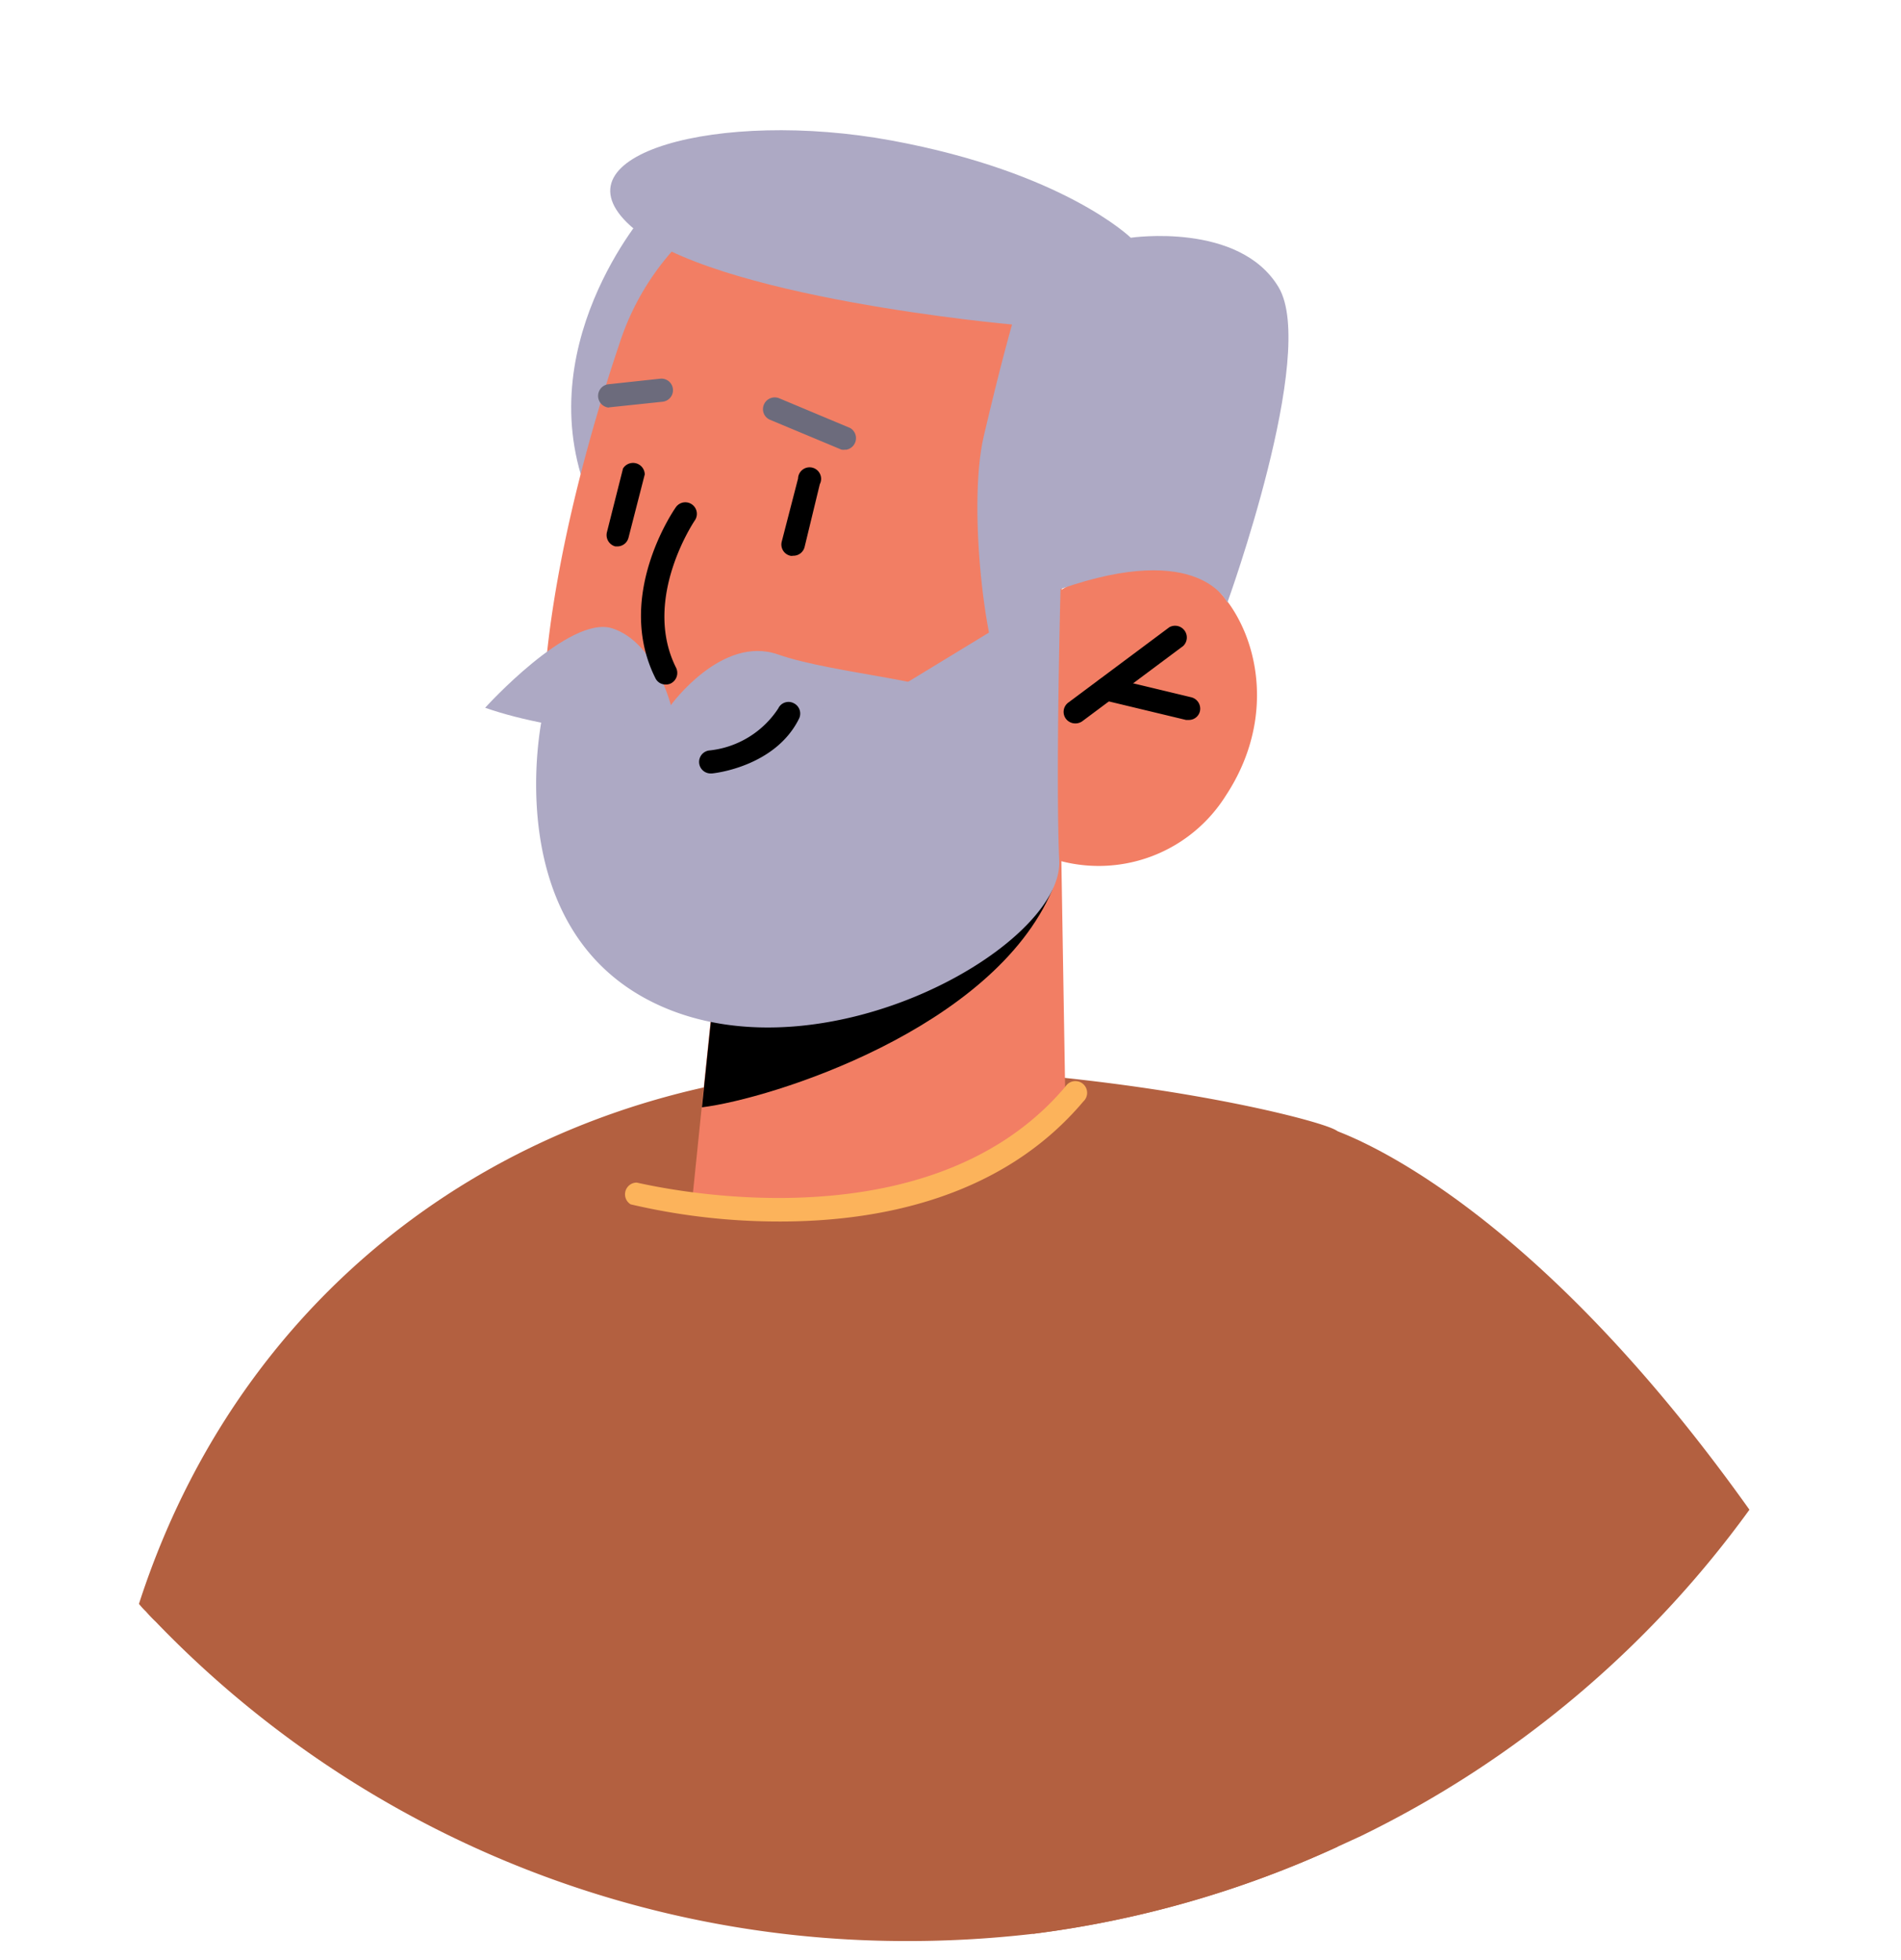 <svg id="Layer_1" data-name="Layer 1" xmlns="http://www.w3.org/2000/svg" viewBox="0 0 87.42 90.11"><defs><style>.cls-1{fill:#b36040;}.cls-2{fill:#ada9c4;}.cls-3{fill:#f27e64;}.cls-4{fill:#6c6b7c;}.cls-5{fill:#fcb35b;}</style></defs><path class="cls-1" d="M6.39,73.74a3.59,3.59,0,0,0,.32.35c.14.16.29.32.44.46A47.85,47.85,0,0,0,41.34,89.24a50.11,50.11,0,0,0,6.16-.33h0a47.8,47.8,0,0,0,14-4c-.27-17.39,0-32.6,0-32.89-.16-.36-8.19-2.5-18.91-2.93C25.84,48.45,11.52,57.85,6.39,73.74Z"/><path class="cls-1" d="M47.5,88.91h0a47.8,47.8,0,0,0,14-4l1.09-.5a48,48,0,0,0,17.86-15C71.4,56.7,63.87,52.94,61.61,52.05a5.7,5.7,0,0,0-.7-.25Z"/><path class="cls-2" d="M29.75,9.69s-5.66,6.4-2.55,13.46,6.45-12.82,6.45-12.82Z"/><path class="cls-3" d="M48.79,38.46,49,51.16s-2.23,3.69-9.65,4.42c-5.52.54-7.49-.68-7.49-.68l.66-6.44.66-6.29L46.54,39Z"/><path d="M46.54,39c0,.35,2.05,1.44,1.85,1.91-2.73,6.4-12.92,9.61-16.11,10l.9-8.68Z"/><path class="cls-3" d="M32.16,10.32a12,12,0,0,0-3.68,5.5c-1.66,4.91-5,16.35-2.82,23.37,2.86,9.11,11.08,7.41,16,5.47a16.36,16.36,0,0,0,7.09-5.08,6.9,6.9,0,0,0,7.62-3c2.94-4.46.87-9.4-1.81-10.46s-5.75,1-5.75,1l2.3-4.83S41.82,2.46,32.16,10.32Z"/><path d="M49.45,33.26a.54.54,0,0,1-.43-.21.53.53,0,0,1,.11-.75l4.64-3.46a.54.54,0,0,1,.64.86l-4.64,3.46A.55.55,0,0,1,49.45,33.26Z"/><path d="M54.66,33.1h-.12l-3.79-.91a.53.53,0,0,1-.39-.64.54.54,0,0,1,.64-.4l3.79.91a.54.54,0,0,1,.39.64A.52.52,0,0,1,54.66,33.1Z"/><path d="M28.43,25.12h-.14a.54.54,0,0,1-.38-.65l.74-2.93a.54.54,0,0,1,1,.27l-.75,2.92A.53.53,0,0,1,28.43,25.12Z"/><path d="M36.47,25.55a.3.3,0,0,1-.13,0,.53.53,0,0,1-.39-.65L36.7,22a.53.53,0,1,1,1,.26L37,25.15A.53.53,0,0,1,36.47,25.55Z"/><path class="cls-4" d="M28,18.74a.54.54,0,0,1-.05-1.07l2.41-.26a.53.53,0,1,1,.11,1.06L28,18.73Z"/><path class="cls-4" d="M38.89,20.67a.51.51,0,0,1-.2,0l-3.28-1.37a.53.53,0,0,1-.28-.7.54.54,0,0,1,.7-.29l3.27,1.37a.54.54,0,0,1-.21,1Z"/><path class="cls-2" d="M48.77,27.08s-1.31,5.29-2.33,4.65-2-8.27-1.2-11.68,1.3-5.13,1.3-5.13S32.67,13.69,29,10.39,33.08,5,41,6.46s11,4.47,11,4.47,5-.74,6.8,2.28-2.36,14.5-2.36,14.5S55.19,24.83,48.77,27.08Z"/><path class="cls-2" d="M22.31,32.54s3.88-4.29,5.85-3.65,2.69,3.53,2.69,3.53,2.34-3.24,4.93-2.33S43.9,31.34,44,32.24s-1.55,1.22-1.55,1.22S29.38,35,22.31,32.54Z"/><path class="cls-2" d="M48.77,27.08s-.23,8.58-.06,12.5S38,49.64,30.4,46.26,24.93,33,24.93,33l6.72.62A12.82,12.82,0,0,1,35,32.37a8.57,8.57,0,0,1,4.11.59Z"/><path d="M32.71,35.56a.53.53,0,0,1-.06-1.06,4.32,4.32,0,0,0,3.14-1.93.52.52,0,0,1,.71-.24.53.53,0,0,1,.24.72c-1.09,2.19-3.86,2.5-4,2.51Z"/><path d="M30.61,31.47a.51.51,0,0,1-.47-.29c-1.88-3.75.82-7.69.94-7.86a.53.53,0,0,1,.87.61s-2.45,3.6-.86,6.77a.54.54,0,0,1-.24.72A.49.49,0,0,1,30.61,31.47Z"/><path class="cls-5" d="M35.88,56.16A29.89,29.89,0,0,1,29,55.37a.54.54,0,0,1,.27-1c.13,0,13.2,3.32,19.73-4.42a.54.54,0,1,1,.82.69C46.05,55.11,40.36,56.16,35.88,56.16Z"/></svg>